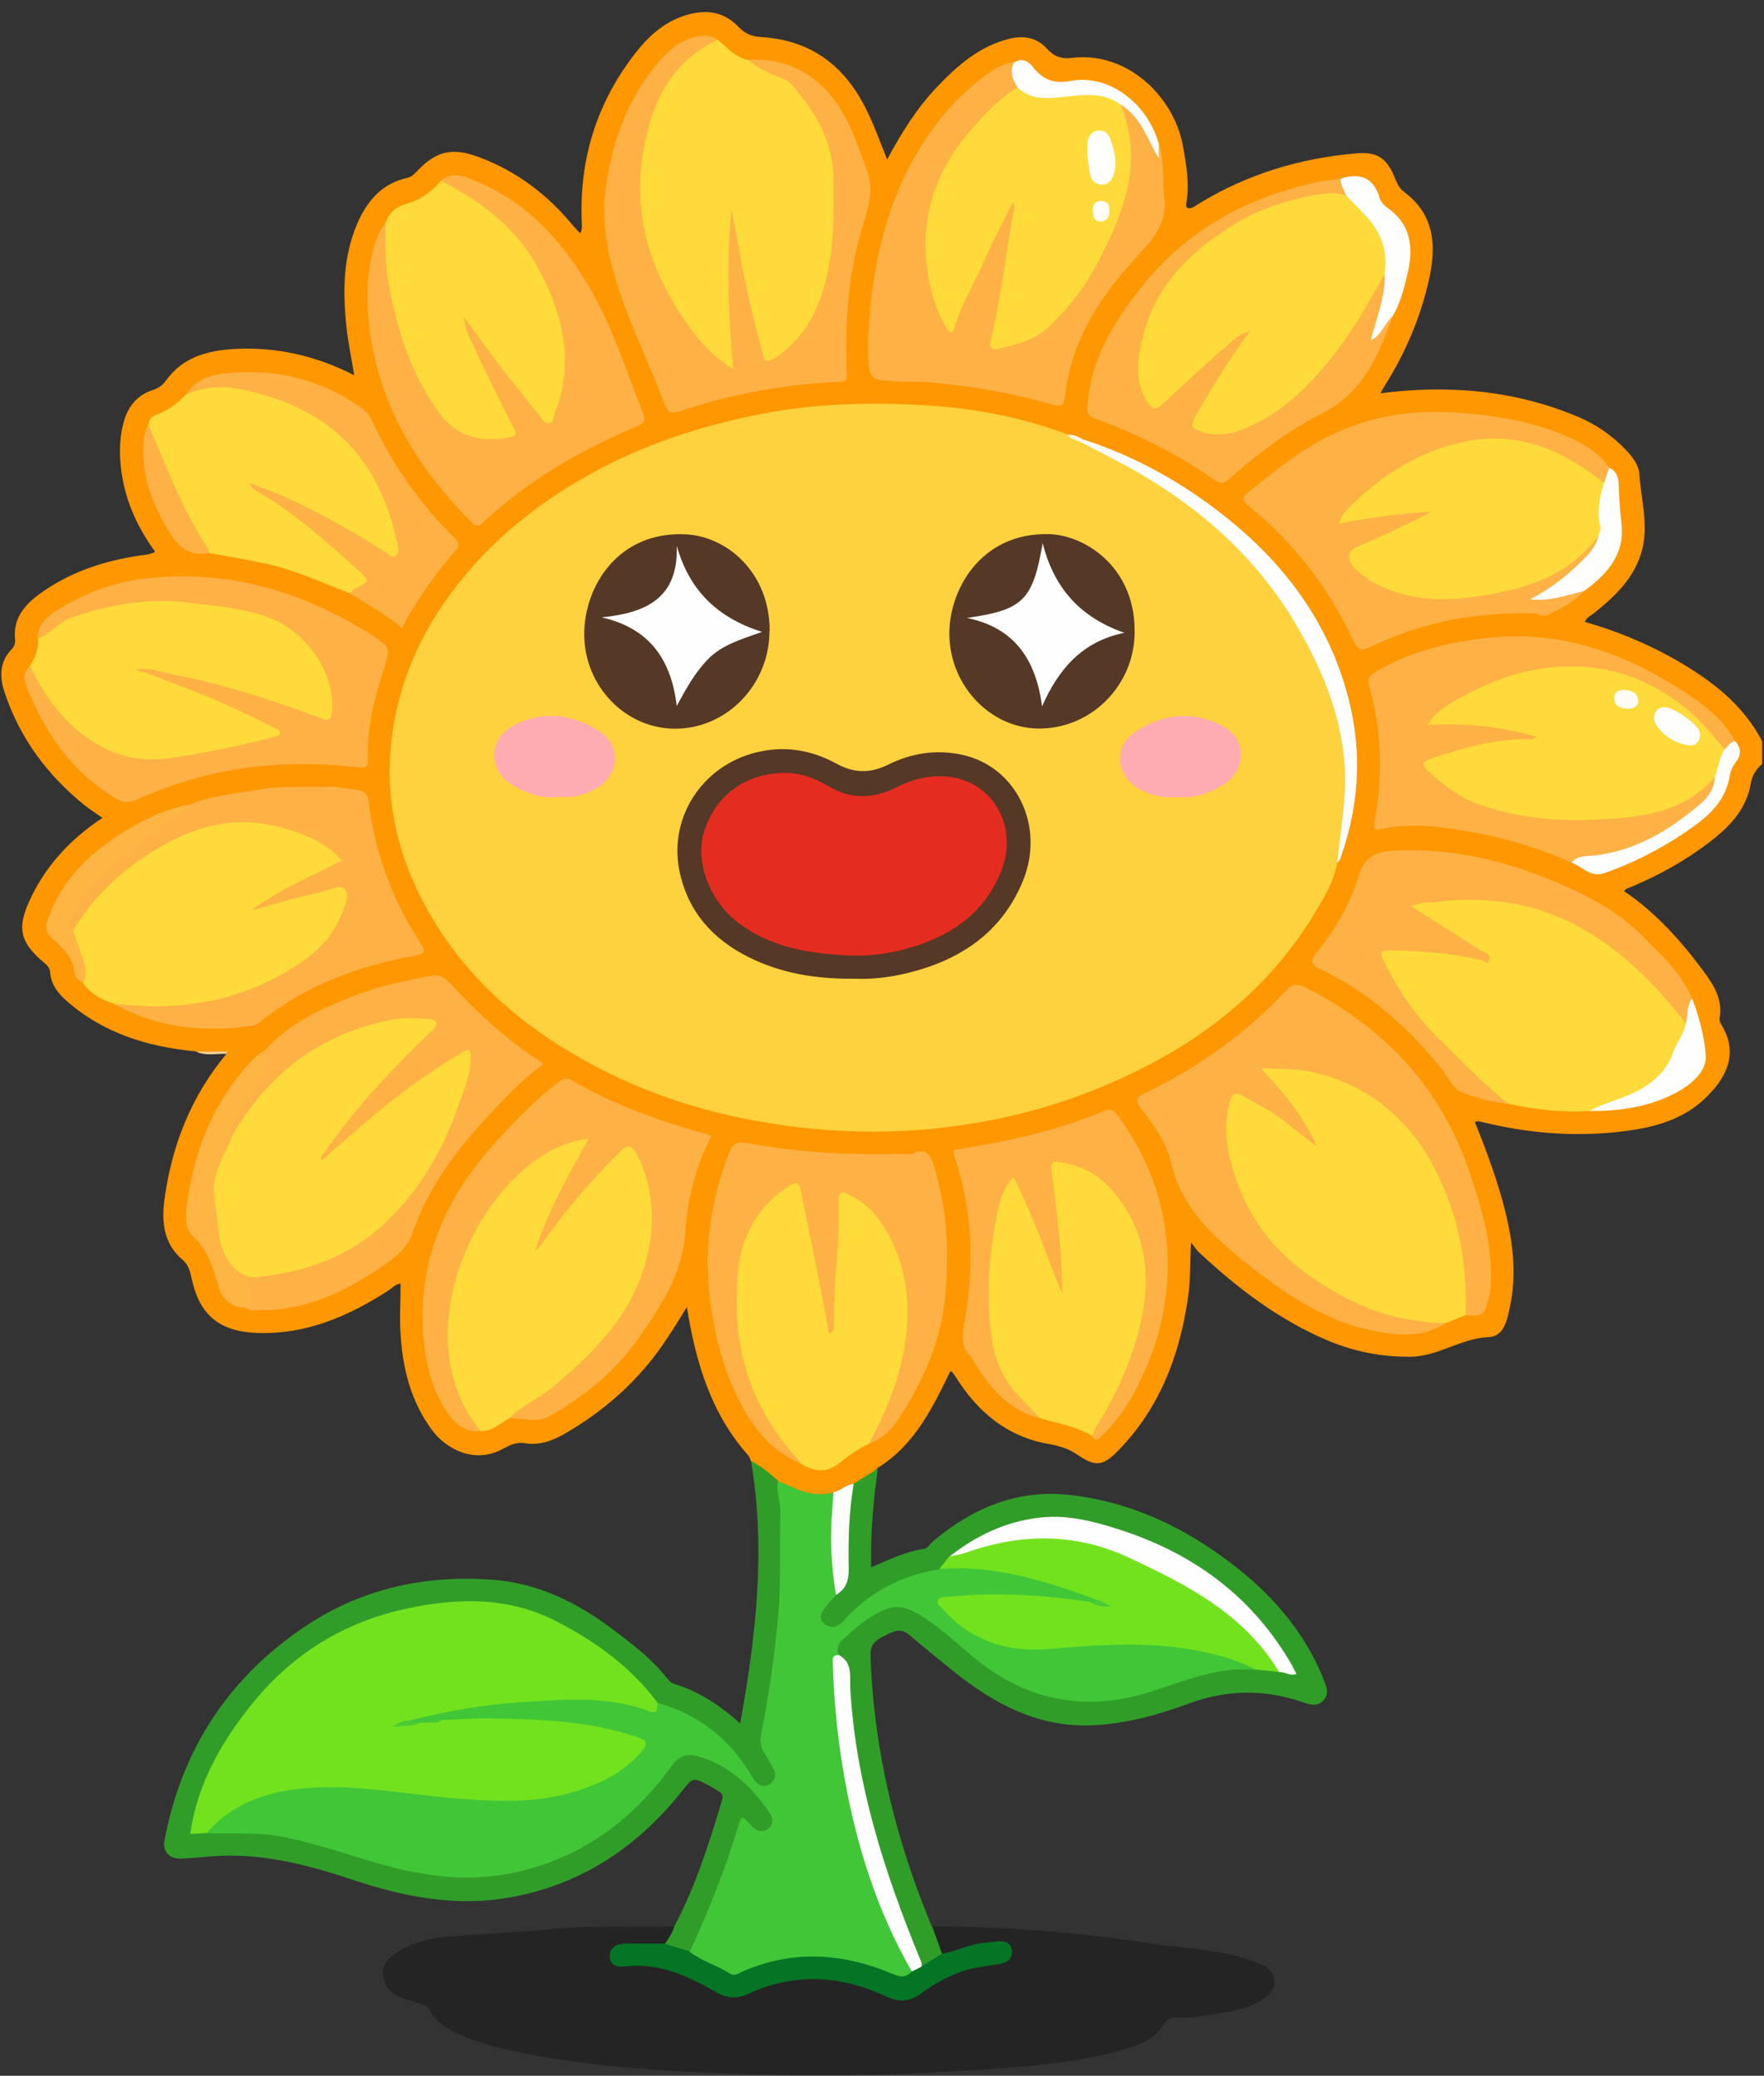 <?xml version="1.0" encoding="UTF-8"?><svg id="Layer_1" xmlns="http://www.w3.org/2000/svg" viewBox="0 0 89.04 104.77"><rect x="0" y="0" width="89.04" height="104.77" fill="#333333" stroke="none"/><path d="M37.9,73.74c-.04-.1-.06-.21-.13-.28-1.88-2.11-2.65-4.69-3.1-7.49-.65,1.06-1.26,2.06-2.02,2.96-1.17,1.39-2.55,2.51-4.12,3.42-.63,.37-1.3,.62-2.05,.49-.44-.07-.8,.13-1.14,.31-1.41,.76-2.84-.04-3.52-.95-1.07-1.44-1.49-3.09-1.6-4.84-.06-.84,0-1.69,0-2.57-.26,.02-.41,.21-.59,.33-2.01,1.3-4.15,2.24-6.62,2.16-1.9-.06-2.93-.88-3.33-2.72-.08-.36-.15-.7-.44-.95-.98-.82-1.09-1.91-.94-3.06,.37-2.74,1.35-5.23,3.14-7.37-.5-.17-1.03,.03-1.54-.11-2.44-.23-4.71-.92-6.58-2.59-.42-.37-.74-.81-.79-1.4-.02-.32-.28-.46-.48-.64-1.01-.91-1.17-1.6-.61-2.87,.79-1.79,2.06-3.18,3.73-4.29-.33-.23-.64-.43-.93-.66-1.86-1.51-3.24-3.37-4-5.65-.26-.76-.29-1.54,.34-2.19,.14-.14,.2-.32,.18-.52-.11-1.01,.45-1.69,1.18-2.24,1.54-1.14,3.31-1.72,5.18-1.99,.23-.03,.46-.04,.71-.18-.84-1.16-1.44-2.42-1.67-3.84-.15-.92-.16-1.85,.1-2.76,.21-.75,.68-1.31,1.44-1.56,.28-.09,.5-.23,.66-.46,.87-1.22,2.14-1.55,3.54-1.62,2.09-.1,4.06,.35,5.98,1.33-.14-.88-.32-1.69-.4-2.51-.18-1.75-.16-3.5,.56-5.16,.49-1.13,1.24-2.01,2.51-2.29,.23-.05,.36-.2,.51-.35,.96-1.02,1.79-1.2,3.14-.69,1.89,.71,3.43,1.88,4.71,3.43,.11,.13,.23,.25,.38,.41,.13-.25,.07-.48,.07-.7-.1-3.02,.73-5.75,2.53-8.16,.76-1.03,1.65-1.9,2.98-2.22,.96-.23,1.76-.03,2.42,.67,.31,.33,.66,.47,1.11,.5,2.33,.13,4.02,1.26,5.13,3.28,.5,.9,.84,1.88,1.25,2.9,.71-1.32,1.47-2.55,2.47-3.61,1.05-1.11,2.18-2.12,3.73-2.49,.72-.17,1.37-.04,1.86,.5,.37,.4,.71,.54,1.29,.47,2.74-.33,5.1,1.92,5.57,4.4,.18,.96,.35,1.95,.18,2.95-.04,.24,.08,.26,.24,.23,.12-.03,.22-.11,.33-.18,2.46-1.52,5.16-2.34,8.03-2.58,.99-.08,1.48,.2,1.88,1.13,.13,.29,.23,.6,.49,.8,1.59,1.17,1.66,2.77,1.27,4.49-.43,1.9-1.19,3.67-2.23,5.32-.08,.12-.14,.25-.21,.37,3.45-.44,6.79-.16,10,1.2,.92,.39,1.73,.96,2.42,1.69,.32,.35,.62,.73,.65,1.2,.08,1.25,.46,2.5,.15,3.76-.35,1.43-1.36,2.39-2.47,3.27-.15,.12-.34,.18-.43,.42,1.8,.52,3.5,1.24,5.1,2.22,1.59,.97,2.98,2.13,3.85,3.81v1.14c-.32,.26-.52,.62-.58,1-.23,1.31-1.07,2.17-2.06,2.93-1.21,.93-2.53,1.67-3.94,2.26-.14,.06-.29,.08-.39,.23,1.59,1.08,2.86,2.49,4,4.03,.51,.69,.99,1.43,.82,2.38-.02,.11,.03,.25,.1,.35,.87,1.43,.23,2.63-.71,3.58-1.14,1.16-2.61,1.57-4.16,1.77-2.48,.32-4.93,.12-7.35-.49-.06-.01-.12,.01-.24,.02,.52,1.28,.99,2.55,1.36,3.85,.5,1.78,.81,3.58,.43,5.42-.14,.67-.28,1.57-1.1,1.6-1.4,.06-2.54,.98-3.94,.99-1.43,.01-2.81-.25-4.12-.8-2.49-1.04-4.6-2.65-6.56-4.48-.11-.1-.18-.23-.39-.48-.06,1.04-.02,1.89-.15,2.74-.42,2.95-1.43,5.62-3.55,7.78-.76,.77-1.14,.8-2.04,.18-.45-.31-.95-.45-1.46-.54-2.1-.37-3.57-1.62-4.67-3.37-.06-.09-.12-.17-.18-.26-.01-.01-.04-.02-.1-.04-.9,1.86-1.81,3.73-3.67,4.88-.33,.36-.7,.68-1.18,.84-.39,.13-.72,.39-1.12,.5-1,.26-1.87-.13-2.72-.57-.48-.37-1.03-.66-1.41-1.16Z" fill="#fe9700"/><path d="M47.05,97.23c3.72,.02,7.41,.29,11.08,.87,1.47,.23,2.98,.26,4.43,.67,.41,.11,.82,.23,1.19,.42,.74,.38,.78,1.19,.08,1.67-.81,.55-1.76,.67-2.7,.83-.56,.09-1.13,.17-1.7,.14-.26-.01-.52,.06-.66,.3-.48,.82-1.3,1.11-2.13,1.34-1.93,.54-3.92,.76-5.92,.91-4.01,.29-8.02,.44-12.03,.33-4.36-.11-8.72-.3-13.01-1.24-.93-.2-1.84-.47-2.7-.89-.55-.26-1.03-.59-1.31-1.14-.16-.31-.48-.29-.75-.39-.59-.2-1.24-.32-1.5-1.02-.21-.56-.07-.98,.4-1.33,.79-.58,1.7-.85,2.65-.94,1.87-.16,3.74-.23,5.61-.41,1.99-.19,3.97-.06,5.96-.12,.12,.48-.17,.75-.52,1-.48,.14-.97,.05-1.45,.08-.15,0-.3,0-.44,.02-.27,.05-.61,.1-.58,.45,.02,.33,.35,.32,.6,.32,.85-.01,1.69,.01,2.5,.34,.72,.3,1.46,.57,2.13,.98,.46,.28,.88,.33,1.38,.11,2.38-1.08,4.76-1.02,7.11,.09,.6,.28,1.13,.28,1.66-.13,1.1-.84,2.37-1.29,3.73-1.49,.1-.02,.21-.03,.31-.06,.22-.07,.4-.18,.36-.44-.03-.23-.23-.28-.43-.3-.54-.04-1.04,.14-1.56,.25-.43,.09-.81,.39-1.28,.26-.32-.44-.62-.88-.51-1.47Z" opacity=".3"/><path d="M33.56,98.12c.19-.29,.39-.56,.48-.9,1.07-2.01,1.75-4.17,2.4-6.34,.07-.23,.02-.36-.17-.47-.15-.08-.28-.18-.43-.26-.87-.47-.85-.46-1.47,.32-2.32,2.9-5.26,4.78-8.95,5.35-2.6,.4-5.11-.11-7.58-.93-2.31-.77-4.64-1.38-7.11-1.2-.55,.04-1.09,.11-1.64,.12-.56,0-.89-.37-.79-.9,.87-4.67,3.31-8.34,7.27-10.93,2.83-1.85,6.02-2.5,9.36-2.24,2.26,.18,4.23,1.16,6.03,2.52,.96,.73,1.92,1.45,2.68,2.41,.1,.13,.24,.27,.38,.32,1.26,.38,2.32,1.08,3.34,2,.81-4.45,1.3-8.82,.55-13.25,.51,.26,.95,.63,1.38,1.01,.28,.57,.28,1.18,.3,1.79,.13,3.63-.2,7.22-.92,10.77-.09,.46-.04,.87,.22,1.27,.15,.23,.28,.48,.35,.74,.09,.34,0,.64-.3,.83-.29,.18-.57,.08-.83-.1-.14-.1-.24-.24-.33-.39-1.04-1.68-2.46-2.88-4.37-3.48-.08-.03-.15-.07-.23-.11-1.09-1.21-2.3-2.28-3.66-3.21-1.97-1.34-4.1-1.98-6.47-1.85-2.29,.13-4.5,.66-6.46,1.87-3.38,2.08-5.65,5.04-6.67,8.91-.05,.18-.1,.37-.18,.61,.25-.02,.48-.04,.7-.04,3.06-.29,5.89,.66,8.75,1.53,2.45,.74,4.94,.99,7.44,.28,2.42-.68,4.47-1.99,6.12-3.89,.35-.4,.72-.78,1.01-1.22,.4-.61,.96-.74,1.61-.55,1.53,.46,2.63,1.49,3.54,2.75,.24,.34,.35,.76-.02,1.1-.37,.34-.75,.2-1.07-.11-.3-.29-.39-.07-.46,.18-.47,1.74-1.22,3.38-1.87,5.05-.15,.39-.28,.8-.64,1.08-.5,.06-.94-.08-1.3-.43Z" fill="#319d29"/><path d="M47.05,97.23c.17,.46,.34,.93,.5,1.39-.3,.34-.57,.72-1.12,.6-.99-2.08-1.71-4.26-2.37-6.47-.78-2.64-1.22-5.34-1.39-8.08-.03-.43-.18-.76-.46-1.07-.18-.38-.05-.7,.21-.98,.68-.75,1.52-1.27,2.49-1.59,.57-.18,1.08-.02,1.57,.28,.96,.59,1.75,1.4,2.63,2.09,.61,.49,1.27,.92,1.95,1.31,1.69,.97,3.49,1.21,5.39,.86,.98-.18,1.95-.42,2.88-.76,1.33-.49,2.68-.79,4.1-.7,.37-.02,.73,.07,1.09,.13,.18,0,.36,.09,.63,.05-.47-.86-.96-1.64-1.58-2.32-2.72-3-6.08-4.82-10.13-5.22-1.51-.15-2.92,.37-4.23,1.13-.4,.23-.8,.48-1.14,.8-.22,.23-.41,.48-.68,.65-.72,.3-1.52,.35-2.22,.73-.79,.43-1.54,.88-2.15,1.54-.19,.2-.38,.39-.63,.53-.31,.17-.62,.15-.88-.09-.28-.26-.24-.57-.07-.87,.19-.34,.49-.58,.74-.86,.37-.33,.49-.76,.46-1.25-.05-1.17,.04-2.34,.13-3.51,.02-.26,.04-.51,.3-.65,.41-.26,.83-.51,1.24-.77-.23,1.63-.37,3.26-.34,4.98,.91-.39,1.75-.8,2.69-.94,.16-.02,.28-.24,.42-.36,1.98-1.68,4.24-2.64,6.86-2.36,2.63,.28,5.05,1.27,7.24,2.76,2.47,1.68,4.51,3.74,5.64,6.58,.13,.33,.29,.67,0,1.01-.31,.37-.69,.24-1.05,.12-1.95-.68-3.88-.64-5.81,.08-1.54,.57-3.13,1-4.78,1.08-2.73,.13-4.98-1.06-7.03-2.71-.76-.61-1.52-1.22-2.25-1.85-.49-.42-.89-.13-1.32,.08-.39,.2-.66,.41-.64,.95,.13,4.03,.95,7.92,2.32,11.7,.24,.67,.51,1.32,.77,1.99Z" fill="#319d29"/><path d="M9.9,53.08c.5,0,1.01,0,1.51-.01,.02,0,.05,.02,.05,.03,0,.03-.01,.06-.02,.09-.51-.02-1.04,.12-1.54-.11Z" fill="#fed18f"/><path d="M67.5,43.54c-.17,.97-.68,1.8-1.18,2.62-2.59,4.25-6.43,6.96-10.96,8.8-2.65,1.08-5.42,1.72-8.25,2.01-2.31,.23-4.62,.19-6.94-.09-3.56-.43-6.94-1.38-10.1-3.05-3.8-2.01-6.93-4.73-8.88-8.64-1.19-2.37-1.71-4.91-1.46-7.54,.32-3.32,1.7-6.21,3.87-8.76,1.91-2.24,4.22-3.94,6.8-5.29,2.5-1.3,5.17-2.14,7.94-2.69,2.69-.54,5.42-.61,8.13-.47,2.53,.14,5.03,.58,7.42,1.49,.25,.12,.51,.2,.76,.33,2.64,1.18,5.11,2.62,7.21,4.64,1.84,1.76,3.42,3.69,4.51,6,1.07,2.26,1.83,4.6,1.67,7.14-.07,1.18-.17,2.35-.55,3.49Z" fill="#fed23e"/><path d="M42.2,80.49c-.22,.26-.45,.5-.64,.78-.14,.2-.21,.44,0,.64,.21,.2,.47,.3,.75,.11,.09-.06,.19-.11,.25-.19,1.3-1.46,2.93-2.32,4.85-2.62,.77-.41,1.57-.26,2.36-.14,1.59,.25,3.15,.63,4.69,1.14,.32,.11,.65,.2,.85,.51,.01,.2-.14,.24-.28,.29-1.1,.01-2.19-.19-3.28-.28-1.26-.11-2.49,.02-3.73,.07-.37,.02-.39,.19-.16,.43,.63,.68,1.37,1.21,2.25,1.49,1.02,.31,2.06,.43,3.13,.32,3-.32,6-.42,8.92,.55,.45,.15,1.02,.15,1.26,.7-1.9-.2-3.61,.55-5.34,1.1-3.43,1.08-6.46,.41-9.16-1.93-.65-.56-1.3-1.13-2-1.63-1.34-.95-1.9-.95-3.26-.02-.4,.27-.74,.62-1.11,.93-.25,.21-.33,.48-.23,.79-.2,1.56,0,3.11,.23,4.65,.39,2.74,1.01,5.43,2.05,8.01,.36,.9,.81,1.76,1.26,2.62,.11,.22,.28,.43,.24,.7-.28,.53-.72,.42-1.14,.25-.94-.39-1.91-.63-2.93-.76-1.48-.18-2.9,.02-4.27,.58-.53,.22-1,.24-1.5-.09-.31-.21-.67-.35-1.01-.51-.2-.1-.45-.16-.43-.47,.93-2.03,1.78-4.1,2.41-6.24,.2-.66,.21-.66,.67-.15,.24,.27,.52,.41,.83,.21,.33-.21,.3-.57,.11-.84-.91-1.34-2.06-2.41-3.66-2.86-.52-.14-.93,.02-1.29,.52-1.96,2.71-4.5,4.59-7.8,5.34-2.33,.53-4.63,.24-6.9-.41-1.6-.46-3.17-1.01-4.8-1.35-1.32-.27-2.65-.16-3.97-.21-.02-.4,.29-.59,.55-.79,1.38-1.07,2.96-1.59,4.7-1.66,2.1-.09,4.17,.22,6.26,.44,2.29,.25,4.59,.44,6.86-.21,1.13-.32,2.18-.8,3.06-1.6,.18-.17,.44-.35,.39-.62-.05-.3-.39-.28-.62-.35-1.63-.49-3.3-.66-5-.76-1.44-.08-2.87,.06-4.3,.03-.24-.01-.48-.02-.71,.06-.14,.03-.28,.05-.43,.05-.19-.05-.48,.03-.46-.32,.4-.37,.93-.38,1.41-.49,2.76-.6,5.55-.78,8.36-.66,.63,.03,1.25,.2,1.85,.4,.3,.1,.57,.1,.83-.1,2.13,.6,3.73,1.88,4.83,3.8,.19,.32,.51,.52,.85,.31,.29-.18,.36-.5,.16-.83-.14-.23-.26-.49-.41-.71-.22-.32-.24-.65-.17-1.02,.39-2.02,.69-4.05,.86-6.1,.14-1.67,.05-3.33,.1-4.99,.02-.55-.21-1.08-.13-1.63,.58,.18,1.11,.53,1.72,.61,.36,.05,.72,.06,1.07-.06,.16,.14,.2,.33,.17,.52-.2,1.3-.06,2.61,.03,3.91,.02,.25-.02,.5-.07,.75Z" fill="#41c638"/><path d="M36.23,2.01c.48,.38,.88,.89,1.53,1.02,.64,.22,1.22,.58,1.85,.82,.2,.07,.37,.21,.51,.37,1.25,1.44,2.12,3.04,2.13,5.02,.01,1.82-.02,3.64-.53,5.41-.39,1.35-1.06,2.53-2.24,3.37-.74,.52-1.03,.44-1.25-.42-.54-2.09-1.02-4.19-1.34-6.26,.04,.46,.02,.99,.02,1.51-.03,1.71,.08,3.42,.23,5.12,.02,.25,.09,.58-.19,.68-.28,.1-.51-.15-.71-.33-2.28-2.03-3.52-4.59-3.99-7.58-.43-2.73,.29-5.15,1.9-7.34,.52-.71,1.13-1.32,2.09-1.37Z" fill="#feda3b"/><path d="M80.24,56.08c-1.38,.08-2.75-.07-4.1-.37-.65-.32-1.22-.77-1.72-1.28-1.14-1.19-2.42-2.24-3.38-3.6-.48-.68-.91-1.38-1.26-2.12-.33-.7-.23-.89,.53-.88,1.4,.02,2.79,.08,4.15,.42,.14,.03,.27,.13,.46,.04-1.05-.6-1.99-1.32-3.01-1.91-.13-.07-.26-.14-.38-.23-.14-.11-.38-.2-.32-.42,.05-.2,.28-.25,.46-.28,1.22-.2,2.44-.23,3.67-.13,3.19,.26,5.73,1.77,7.91,4,.71,.72,1.47,1.4,1.96,2.31-.49,1.84-1.41,3.33-3.34,3.98-.54,.18-1.08,.37-1.64,.47Z" fill="#feda3b"/><path d="M73.98,66.38c-.34,.13-.68,.27-1.01,.4-.62,.29-1.27,.11-1.87-.02-3.77-.8-6.78-2.7-8.49-6.27-.69-1.42-1.08-2.94-.75-4.55,.03-.17,.08-.33,.14-.49,.17-.4,.43-.48,.81-.29,1.24,.65,2.42,1.38,3.38,2.3-.63-1.07-1.41-2.13-2.34-3.08-.13-.13-.28-.3-.18-.5,.1-.18,.3-.11,.46-.11,4.16-.09,7.41,2.32,8.98,6.31,.7,1.77,1.1,3.64,1.03,5.57,0,.25,.03,.51-.17,.72Z" fill="#feda3b"/><path d="M73.98,66.38c.09-2.57-.35-5.04-1.53-7.34-1.3-2.53-3.3-4.23-6.11-4.91-.85-.2-1.71-.18-2.72-.21,1.19,1.2,2.18,2.44,2.84,3.93-.47-.36-.95-.71-1.41-1.09-.67-.56-1.44-.95-2.19-1.38-.56-.32-.67-.24-.83,.41-.27,1.12-.11,2.22,.22,3.3,.68,2.26,1.98,4.03,3.96,5.38,1.46,.99,2.96,1.77,4.69,2.09,.68,.12,1.37,.23,2.07,.22-1.06,.71-2.23,.64-3.4,.44-2.62-.46-4.73-1.93-6.76-3.54-.28-.22-.55-.46-.82-.69-1.33-1.16-2.44-2.44-2.86-4.25-.24-1.05-.88-1.96-1.55-2.81-.27-.35-.26-.53,.18-.74,2.69-1.29,5.09-2.99,7.13-5.18,.3-.33,.55-.4,.98-.18,4.05,2.04,6.92,5.11,8.35,9.46,.58,1.76,1.12,3.53,1.03,5.42-.01,.25-.02,.5-.09,.75-.25,.96-.24,.96-1.18,.93Z" fill="#feb145"/><path d="M25.68,71.6c-.45,.25-.83,.65-1.41,.63-.82-.56-1.19-1.42-1.44-2.32-.79-2.83-.29-5.49,1.12-8.01,.88-1.57,1.98-2.95,3.59-3.85,.54-.3,1.11-.53,1.7-.7,.16-.05,.34-.12,.48,.03,.17,.18,.03,.36-.06,.52-.66,1.16-1.27,2.34-1.85,3.54-.23,.47-.34,.99-.6,1.32,.58-.95,1.38-1.88,2.16-2.82,.56-.67,1.19-1.27,1.8-1.88,.5-.49,.81-.46,1.13,.18,.59,1.17,.83,2.42,.74,3.75-.22,3.2-2.01,5.49-4.29,7.5-.94,.83-1.92,1.59-3.07,2.11Z" fill="#feda3b"/><path d="M5.71,50.65c-.6-.2-1.14-.5-1.52-1.02-.01-.79-.23-1.53-.56-2.24-.06-.14-.08-.28-.06-.43,.76-1.48,1.82-2.69,3.23-3.58,1.36-.85,2.69-1.8,4.35-1.98,2.03-.23,3.91,.22,5.61,1.36,.07,.05,.13,.1,.2,.16,.51,.44,.5,.6-.1,.89-.68,.34-1.36,.69-2.05,1.02-.63,.3-1.21,.7-1.85,.98,1.28-.53,2.62-.84,3.98-1.1,.58-.11,.75,.08,.66,.65-.18,1.14-.74,2.07-1.61,2.8-2.13,1.77-4.61,2.65-7.35,2.77-.98,.04-1.99,.19-2.94-.27Z" fill="#feda3b"/><path d="M43.86,72.87c-.51,.25-.98,.55-1.42,.92-.64,.55-1.27,.54-2.02,.09-1.18-.73-1.79-1.9-2.3-3.11-.75-1.75-1.17-3.58-1.17-5.48,0-1.59,.47-3.03,1.42-4.32,.34-.47,.79-.83,1.26-1.15,.57-.38,.8-.28,.97,.4,.4,1.6,.71,3.22,1.01,4.84,.1,.56,.24,1.11,.28,1.6,.09-1.18,.11-2.45,.23-3.72,.07-.72,.02-1.44,.04-2.15,.03-.74,.32-.9,.97-.53,1.55,.89,2.21,2.41,2.64,4.02,.32,1.17,.26,2.4,.08,3.59-.23,1.51-.71,2.96-1.45,4.31-.14,.26-.29,.51-.54,.7Z" fill="#feda3b"/><path d="M1.51,33.62c.26-.43,.46-.87,.4-1.39,.41-.53,.93-.94,1.54-1.17,1.97-.75,3.99-1.07,6.1-.81,1.41,.17,2.83,.23,4.16,.81,1.66,.73,2.74,1.95,3.14,3.73,.04,.19,.07,.37,.08,.56,.05,1.07-.21,1.26-1.19,.9-2.82-1.03-5.71-1.81-8.65-2.4-.08,0,.02,.12,0,.04-.01-.04,0-.05,.04-.05,1.37,.29,2.66,.83,3.93,1.39,.93,.41,1.86,.82,2.75,1.31,.19,.1,.41,.21,.41,.44,0,.28-.27,.37-.49,.42-2.08,.5-4.15,1.03-6.31,1.1-.87,.03-1.63-.27-2.36-.66-1.61-.85-2.74-2.17-3.52-3.8-.07-.14-.1-.28-.05-.43Z" fill="#feda3b"/><path d="M58.49,7.21c.29,.91,.18,1.85,.28,2.78,.17,1.44-.72,2.23-1.57,3.17-1.78,1.96-3.16,4.16-3.44,6.88-.04,.35-.15,.51-.57,.4-1.6-.45-3.22-.8-4.87-.99-.81-.09-1.63-.22-2.46-.18-.42,.02-.84-.05-1.26-.07-.67-.02-.73-.4-.76-.9-.06-1.12,.02-2.24,.15-3.34,.29-2.35,.87-4.63,2.01-6.73,1.01-1.86,2.31-3.46,4.08-4.66,.34-.23,.7-.38,1.11-.43,.08,.43,.16,.87,.17,1.31-.72,.76-1.59,1.38-2.25,2.22-.8,1.01-1.54,2.06-1.88,3.28-.62,2.2-.43,4.37,.62,6.42,.25-.01,.25-.17,.29-.27,.76-1.79,1.62-3.53,2.49-5.27,.12-.24,.24-.64,.53-.53,.35,.12,.15,.51,.1,.78-.38,1.97-.6,3.97-1.03,5.93-.11,.49,.2,.4,.48,.35,1.36-.23,2.34-1.05,3.16-2.08,1.54-1.94,2.6-4.11,2.98-6.57,.15-.96,.17-1.94-.26-2.87-.08-.17-.16-.35-.05-.54,.23-.15,.4,0,.56,.14,.56,.5,1.22,1.82,1.28,2.61,.08-.29-.18-.61,.12-.84Z" fill="#feb145"/><path d="M36.23,2.01c-2.47,1.16-3.41,3.36-3.79,5.82-.52,3.33,.56,6.28,2.54,8.92,.53,.7,1.15,1.34,2.02,1.88-.23-2.74-.34-5.38-.08-8.04,.15,.78,.31,1.57,.45,2.35,.28,1.62,.68,3.21,1.09,4.79,.15,.58,.28,.6,.77,.26,1.59-1.1,2.26-2.71,2.6-4.53,.28-1.46,.26-2.93,.25-4.41-.02-1.9-.93-3.42-2.13-4.8-.24-.27-.58-.33-.89-.46-.48-.19-.91-.43-1.29-.77,2.47-.15,4.31,1.26,5.31,3.78,.09,.22,.17,.43,.26,.65,.79,2.06,.77,2.05,.14,4.2-.69,2.35-.83,4.76-.74,7.19,.01,.31,0,.43-.37,.44-2.77,.11-5.47,.61-8.1,1.49-.41,.14-.57,.03-.71-.35-.76-1.99-1.71-3.92-2.36-5.92-.53-1.63-.89-3.38-.6-5.2,.33-2.06,.95-3.98,2.22-5.63,.58-.76,1.19-1.53,2.22-1.79,.44-.11,.82-.13,1.19,.14Z" fill="#feb145"/><path d="M22.25,9.12c.63-.52,1.25-.2,1.84,.05,2.57,1.07,4.32,3.05,5.69,5.38,1.17,1.99,1.83,4.2,2.69,6.33,.15,.38,0,.51-.33,.65-2.31,.96-4.49,2.15-6.45,3.72-.46,.37-.91,.75-1.34,1.15-.2,.18-.31,.2-.51,0-2.63-2.62-4.54-5.65-5.13-9.37-.23-1.46-.25-2.94,.12-4.39,.12-.49,.29-.97,.62-1.37,.26,.29,.15,.64,.17,.97,.14,3.13,.86,6.05,2.77,8.62,.73,.98,1.7,1.19,2.79,1.14,.62-.03,.67-.15,.39-.69-.74-1.43-1.42-2.89-2.05-4.37-.13-.3-.42-.73-.1-.91,.31-.17,.45,.33,.63,.57,1.04,1.41,2.1,2.82,3.24,4.16,.38,.44,.44,.43,.63-.12,.7-2,.43-3.93-.33-5.87-.93-2.36-2.67-3.91-4.76-5.18-.21-.13-.48-.19-.57-.47Z" fill="#feb145"/><path d="M22.25,9.12c1.98,1.02,3.75,2.31,4.85,4.3,1.29,2.35,1.94,4.81,.9,7.46-.07,.19-.06,.48-.31,.49-.21,.01-.33-.24-.46-.4-1.31-1.59-2.58-3.21-3.82-5,.04,.7,.36,1.18,.59,1.69,.6,1.33,1.26,2.63,1.92,3.93,.16,.31,.19,.43-.21,.49-1.42,.23-2.6,.04-3.55-1.25-1.34-1.83-2-3.87-2.46-6.03-.25-1.17-.26-2.34-.25-3.52,.15-.48,.5-.83,.94-.95,.76-.21,1.37-.61,1.86-1.2Z" fill="#feda3b"/><path d="M55.16,72.49c-.82-.49-1.76-.65-2.66-.91-1.82-1.18-2.65-2.91-2.71-5.03-.06-1.8-.03-3.59,.38-5.36,.1-.43,.23-.86,.42-1.26,.11-.23,.23-.49,.51-.52,.31-.03,.39,.28,.5,.5,.74,1.55,1.34,3.15,1.89,4.76-.13-1.79-.33-3.59-.55-5.39-.09-.71,.1-.88,.81-.75,1.79,.31,2.77,1.55,3.57,3.05,1,1.86,.77,3.8,.3,5.68-.41,1.63-1.06,3.21-2,4.64-.14,.21-.23,.46-.47,.59Z" fill="#feda3b"/><path d="M7.49,21.44c.02-.27,.19-.44,.41-.51,.6-.2,1.05-.6,1.5-1.02,1.03-.83,2.18-.52,3.29-.31,2.31,.44,4.21,1.65,5.69,3.45,1.04,1.27,1.45,2.85,1.83,4.42,.06,.25,.05,.53-.21,.68-.27,.15-.49-.05-.69-.18-2-1.27-4.07-2.4-6.06-3.19,1.24,.69,2.53,1.72,3.75,2.83,.41,.37,.84,.71,1.23,1.09,.63,.62,.57,.9-.26,1.18-.1,.03-.2,.06-.31,.07-1.49-.58-2.94-1.25-4.52-1.56-.86-.17-1.73-.32-2.59-.48-.46-.43-.7-1-1.01-1.53-.78-1.34-1.28-2.8-1.92-4.21-.11-.23-.16-.48-.13-.74Z" fill="#feda3b"/><path d="M25.68,71.6c.68-.67,1.57-1.04,2.3-1.65,1.99-1.68,3.8-3.49,4.56-6.07,.52-1.74,.51-3.48-.18-5.19-.06-.14-.13-.27-.2-.4-.23-.43-.42-.59-.88-.14-1.46,1.44-2.78,3-3.96,4.67-.08,.12-.18,.22-.31,.31,.66-2,1.67-3.82,2.71-5.66-4.86,.48-9.78,9.5-5.46,14.76-.74,.08-1.24-.31-1.63-.86-.88-1.25-1.19-2.69-1.28-4.17-.21-3.61,1.11-6.66,3.48-9.33,1.05-1.19,2.14-2.33,3.41-3.29,.23-.17,.38-.19,.61-.06,2.2,1.28,4.58,2.11,7.06,2.8-.78,1.53-1.21,3.16-1.31,4.81-.13,2.16-1.25,3.82-2.4,5.46-1.15,1.64-2.7,2.88-4.45,3.88-.73,.42-1.4,.03-2.1,.14Z" fill="#feb145"/><path d="M43.86,72.87c.85-1.59,1.55-3.24,1.82-5.04,.35-2.3,.01-4.46-1.39-6.38-.36-.5-.88-.85-1.42-1.15-.34-.19-.55-.18-.54,.3,.01,1.1,0,2.19-.11,3.29-.1,1.03-.1,2.06-.14,3.09,0,.13-.01,.26-.23,.34-.13-.73-.26-1.44-.4-2.15-.34-1.71-.69-3.42-1.04-5.13-.08-.38-.25-.39-.57-.18-1.52,.97-2.36,2.41-2.56,4.11-.41,3.59,.43,6.86,2.92,9.6,.08,.09,.15,.2,.23,.3-1.29-.52-2.17-1.5-2.84-2.66-1.01-1.76-1.51-3.68-1.76-5.69-.29-2.33,0-4.57,.76-6.77,.03-.08,.05-.16,.08-.24,.37-.89,.38-.94,1.31-.77,2.5,.45,5.02,.56,7.56,.5,.19,0,.41,.05,.57-.03,.66-.3,.86,.12,1.02,.61,.68,2.16,.79,4.36,.58,6.61-.2,2.14-1,4.03-2.11,5.82-.42,.67-.9,1.34-1.73,1.6Z" fill="#feb145"/><path d="M79.33,43.53c-1.48-.62-2.99-1.15-4.57-1.44-1.67-.31-3.35-.62-5.06-.24-.34,.08-.38-.03-.32-.36,.13-.76,.24-1.54,.27-2.31,.07-1.54-.14-3.07-.54-4.56-.09-.33-.04-.48,.25-.66,1.69-1.03,3.55-1.5,5.5-1.74,4.04-.5,7.51,.85,10.74,3.1,.8,.56,1.51,1.22,1.99,2.09-.13,.25-.31,.42-.61,.45-.3-.11-.43-.39-.62-.61-1.87-2.2-4.22-3.47-7.13-3.42-2.52,.04-4.8,.91-6.88,2.55,1.47,0,2.82,.1,4.17,.32,.25,.04,.5,.08,.74,.16,.19,.06,.48,.09,.43,.37-.04,.26-.32,.25-.52,.25-1.54,0-3.02,.36-4.47,.85-.63,.21-.64,.33-.15,.78,1.02,.92,2.21,1.46,3.55,1.74,2.5,.52,5,.53,7.49-.04,.91-.21,1.73-.57,2.37-1.27,.15-.17,.32-.35,.58-.34,.24,.23,.1,.47-.01,.69-.21,.42-.5,.77-.86,1.08-1.79,1.49-3.83,2.36-6.15,2.54-.06,0-.13,0-.19,.03Z" fill="#feb145"/><path d="M79.96,29.83c-.52,.55-1.16,.9-1.83,1.21-.26,.12-.49-.07-.74-.08-2.73-.07-5.37,.38-7.86,1.53-.93,.43-.92,.47-1.38-.48-1.21-2.51-2.9-4.64-5.04-6.41-.21-.18-.59-.36-.15-.72,1.4-1.12,2.78-2.26,4.43-3.02,2.19-1.01,4.47-1.22,6.85-.98,1.6,.16,3.17,.44,4.65,1.06,.9,.38,1.76,.82,2.34,1.66,.07,.32,.05,.61-.27,.79-.35,0-.58-.25-.82-.44-1.38-1.04-2.94-1.63-4.65-1.67-1.66-.04-3.21,.52-4.63,1.37-1.11,.66-2.12,1.46-3.05,2.54,1.31-.2,2.51-.42,3.72-.51,.08,0,.17-.03,.25-.04,.21-.01,.49-.07,.54,.18,.05,.24-.2,.35-.4,.42-.9,.33-1.73,.79-2.6,1.17-.23,.1-.45,.23-.68,.35-.39,.22-.37,.45-.09,.76,.89,1,2.09,1.36,3.35,1.48,1.97,.18,3.88-.16,5.73-.85,.99-.37,1.83-.96,2.53-1.75,.15-.17,.26-.4,.53-.41,.26,.35-.03,.6-.2,.83-.75,.99-1.71,1.74-2.87,2.33,.61-.08,1.15-.17,1.69-.31,.21-.06,.43-.21,.66-.02Z" fill="#feb145"/><path d="M1.51,33.62c.78,1.57,1.76,2.96,3.3,3.89,1.21,.74,2.48,.95,3.88,.74,1.61-.24,3.19-.57,4.76-.95,.12-.03,.24-.06,.36-.1,.13-.04,.33-.03,.33-.22,0-.15-.16-.18-.27-.23-1.54-.79-3.11-1.52-4.74-2.12-.76-.28-1.51-.62-2.3-.84,.64-.11,1.25,.12,1.86,.24,2.53,.5,4.98,1.27,7.39,2.18,.56,.21,.66,.16,.69-.45,.09-1.83-1.28-3.82-3.07-4.54-1.31-.52-2.69-.62-4.07-.79-2.09-.26-4.06,.06-6.02,.74-.67,.23-1.07,.83-1.7,1.07-.03-.66,.39-1.06,.87-1.37,1.44-.92,2.99-1.51,4.71-1.69,4.08-.43,7.76,.68,11.18,2.81,1.09,.68,1.05,.72,.66,1.93-.46,1.43-.82,2.88-.76,4.39,.02,.45-.16,.46-.51,.42-3.86-.45-7.59,.01-11.15,1.63-.36,.17-.68,.17-1.02-.03-2.18-1.29-3.57-3.24-4.5-5.54-.15-.38-.31-.81,.12-1.15Z" fill="#feb145"/><path d="M85.1,51.66c-1.69-2.17-3.6-4.09-6.14-5.25-2.06-.94-4.25-1.16-6.49-.88-.21,.03-.42,0-.63,.04-.19,.03-.37,.09-.63,.16,1.21,.77,2.36,1.5,3.51,2.23,.09,.06,.19,.1,.28,.14,.17,.07,.22,.19,.17,.35-.08,.28-.24,.05-.34,.03-1.54-.39-3.11-.48-4.69-.51-.46,0-.5,.13-.31,.51,.69,1.39,1.52,2.67,2.63,3.77,1.2,1.18,2.36,2.41,3.68,3.47-.78-.08-1.53-.28-2.26-.55-.6-.22-.8-.85-1.17-1.29-1.68-2.07-3.64-3.81-6.06-4.96-.55-.26-.49-.46-.18-.85,.93-1.17,1.69-2.46,2.11-3.87,.32-1.08,1.03-1.23,1.88-1.27,2.94-.14,5.73,.56,8.4,1.73,1.46,.64,2.86,1.39,3.99,2.53,.97,.98,2.03,1.91,2.57,3.23-.04,.44,.05,.91-.32,1.26Z" fill="#feb145"/><path d="M13.34,53.04c1.24-1.38,2.86-2.13,4.54-2.78,1.26-.49,2.58-.77,3.9-1.01,.49-.09,.74,.16,1.05,.49,1.25,1.37,2.63,2.62,4.18,3.66,.12,.08,.24,.17,.43,.31-.88,.62-1.59,1.35-2.3,2.09-1.85,1.91-3.48,3.95-4.35,6.52-.23,.68-.87,1.17-1.48,1.59-1.89,1.29-3.9,2.27-6.27,2.22-.2,0-.43,.07-.6-.12-.05-.38,.05-.75-.1-1.15-.18-.49,.38-.34,.6-.48,1.05-.24,2.12-.36,3.14-.75,1.99-.75,3.54-2.04,4.78-3.73,1.23-1.68,2.02-3.56,2.59-5.54,.04-.12,.07-.24,.09-.37,.03-.22,.17-.52-.04-.65-.21-.14-.42,.12-.61,.24-2.01,1.3-3.95,2.69-5.66,4.37-.24,.24-.52,.43-.8,.63-.09,.06-.2,.12-.29,.06-.12-.09-.08-.23-.03-.34,.09-.19,.22-.36,.35-.53,1.42-1.98,3.07-3.76,4.82-5.46,.17-.17,.51-.32,.41-.58-.1-.25-.45-.16-.7-.15-3.12,.11-5.64,1.45-7.68,3.76-.59,.66-.94,1.51-1.64,2.08-.37-.15-.19-.4-.1-.62,.35-.79,.75-1.56,1.3-2.24,.35-.44,.59-.91,.45-1.5Z" fill="#feb145"/><path d="M5.71,50.65c2.94,.37,5.77,.03,8.4-1.41,1.29-.71,2.48-1.54,3.08-2.97,.18-.44,.48-1.02,.24-1.36-.24-.33-.81,.03-1.23,.12-1.19,.24-2.35,.61-3.53,.93,1.4-1.05,3.01-1.71,4.59-2.53-.83-.94-1.93-1.35-3.09-1.67-2.34-.65-4.42-.05-6.43,1.2-1.67,1.04-3.04,2.31-4.04,3.99-.45-.17-.24-.51-.17-.77,.25-.89,.87-1.53,1.53-2.13,1.23-1.12,2.55-2.13,3.89-3.12,.18-.14,.39-.24,.61-.32,1.14-.47,2.36-.55,3.56-.76,1.11-.2,2.23-.11,3.35-.14,.54-.02,1.05,.1,1.57,.16,.32,.03,.52,.17,.57,.59,.32,2.59,1.2,4.99,2.64,7.17,.28,.42,.16,.52-.27,.6-2.89,.52-5.57,1.51-7.88,3.37-.09,.08-.21,.15-.33,.17-2.46,.36-4.83,.13-7.04-1.12Z" fill="#feb145"/><path d="M55.16,72.49c.04-.42,.35-.72,.54-1.06,.88-1.57,1.6-3.22,1.94-4.98,.5-2.53,.05-4.86-1.87-6.75-.63-.62-1.42-.9-2.26-1.05-.36-.06-.49,.01-.43,.48,.28,2.05,.52,4.1,.54,6.19-.8-1.96-1.47-3.96-2.47-5.92-.58,.64-.73,1.38-.87,2.12-.39,2.04-.5,4.1-.2,6.16,.17,1.15,.69,2.16,1.54,2.99,.3,.3,.58,.61,.87,.92-1.57-.4-2.51-1.54-3.32-2.83-.07-.11-.1-.24-.19-.33-.45-.45-.44-.93-.33-1.54,.55-2.87,.47-5.72-.47-8.51-.03-.1-.04-.2-.07-.33,2.62-.41,5.19-.95,7.63-1.98,.39-.17,.56,.07,.73,.3,1.3,1.81,2.15,3.78,2.39,6.03,.31,2.78-.27,5.35-1.55,7.79-.44,.84-.99,1.61-1.69,2.27-.15,.14-.29,.37-.48,.03Z" fill="#feb145"/><path d="M70.29,15.97c-.69,1.97-1.51,3.86-3.52,4.88-1.73,.87-3.25,2.03-4.7,3.3-.27,.24-.43,.3-.74,.09-1.88-1.31-3.91-2.34-6.07-3.12-.31-.11-.4-.25-.37-.6,.14-2.33,1.29-4.2,2.67-5.96,2.3-2.94,5.37-4.61,8.98-5.38,.37-.08,.75-.1,1.12-.15,.2,.27,.44,.52,.33,.9-1.53-.05-2.99,.27-4.37,.9-1.95,.9-3.67,2.13-4.83,3.98-.75,1.2-1.17,2.53-1.17,3.97,0,.37,.08,.71,.23,1.05,.3,.64,.5,.68,1.01,.2,1.08-1.01,2.15-2.04,3.32-2.95,.26-.2,.59-.63,.83-.4,.31,.29-.15,.64-.34,.9-.76,1.07-1.43,2.2-2.08,3.34-.3,.52-.24,.64,.34,.79,.97,.26,1.79-.15,2.6-.57,1.91-1.01,3.22-2.65,4.44-4.37,.55-.78,1.02-1.61,1.47-2.45,.11-.21,.16-.5,.49-.5,.22,.28,.14,.6,.08,.91-.11,.68-.29,1.35-.54,2.01,.32-.22,.34-.74,.82-.76Z" fill="#feb145"/><path d="M17.66,29.95c.07-.07,.13-.18,.22-.22,.8-.38,.82-.4,.14-1.01-1.57-1.4-3.13-2.82-4.97-3.88-.15-.09-.34-.16-.45-.46,.69,.27,1.33,.49,1.93,.77,1.71,.79,3.35,1.7,4.93,2.73,.15,.1,.3,.3,.5,.18,.22-.13,.15-.39,.11-.58-.91-4.35-3.36-6.83-7.7-7.79-.99-.22-2.01-.23-2.96,.23,.58-.98,1.59-1.06,2.54-1.12,2.3-.13,4.43,.45,6.32,1.81,.25,.18,.41,.41,.54,.69,1.03,2.2,2.41,4.15,4.14,5.86,.25,.24,.26,.37,.02,.65-1.01,1.19-1.94,2.44-2.68,3.9-.81-.71-1.74-1.19-2.62-1.75Z" fill="#feb145"/><path d="M67.5,43.54c.12-1.09,.28-2.18,.36-3.27,.24-3.07-.78-5.83-2.26-8.44-2.23-3.93-5.56-6.7-9.55-8.74-.51-.26-1.01-.53-1.52-.79-.01-.11,0-.19,.14-.12,2.62,.84,4.98,2.16,7.13,3.86,2.9,2.29,5.07,5.11,6.13,8.71,.82,2.79,.75,5.56-.18,8.31-.06,.18-.08,.37-.26,.48Z" fill="#fefefe"/><path d="M12.96,64.48c-.13,.2-.36,.07-.56,.2,.27,.42,.44,.88,.05,1.33-.75-.01-1.23-.39-1.43-1.1-.27-.91-.51-1.8-1.27-2.49-.37-.34-.4-.92-.34-1.44,.36-2.92,1.4-5.54,3.51-7.66,.12-.12,.28-.19,.42-.28,.35,.37,.29,.73,0,1.12-.65,.87-1.21,1.79-1.66,2.78-.07,.16-.17,.29,.01,.44,.17,.24,.04,.46-.08,.64-.73,1.13-.69,2.35-.46,3.59,.11,.57,.09,1.17,.41,1.7,.33,.57,.78,.97,1.4,1.17Z" fill="#feb544"/><path d="M9.53,40.61c-1.65,1.39-3.47,2.59-4.98,4.14-.43,.45-.75,.96-.93,1.56-.07,.22-.15,.45,.06,.64,.18,.53,.36,1.06,.55,1.58,.13,.37,.15,.73-.04,1.09-.21-.12-.41-.3-.43-.52-.07-.8-.61-1.27-1.14-1.75-.28-.25-.36-.51-.23-.89,.66-1.94,2.01-3.29,3.68-4.36,1.07-.69,2.21-1.24,3.47-1.49Z" fill="#feb544"/><path d="M67.96,9.88c-.12-.28-.28-.54-.3-.86,.97-.31,1.67-.09,1.98,.97,.06,.19,.22,.38,.38,.49,1.24,.86,1.33,2.06,1.02,3.37-.17,.73-.36,1.46-.75,2.12-.4,.32-.5,.91-1.1,1.21,.3-1.17,.75-2.21,.7-3.36-.13-.13-.14-.31-.13-.47,.03-1.07-.44-1.91-1.19-2.63-.25-.24-.59-.43-.61-.85Z" fill="#fefefd"/><path d="M80.97,24.36c.09-.25,.17-.5,.26-.75,.39,.17,.48,.55,.48,.89,.01,.65,.07,1.29,.14,1.94,.17,1.55-.73,2.55-1.89,3.39-.89,.21-1.76,.54-2.73,.42,1-.51,1.87-1.18,2.65-1.97,.36-.36,.7-.73,.81-1.25-.16-.92-.41-1.84,.27-2.67Z" fill="#fefefd"/><path d="M85.1,51.66c.1-.42,.02-.89,.32-1.26,.34,.92,.61,1.9,.68,2.84,.07,.87-.77,1.54-1.59,1.96-1.34,.69-2.79,.88-4.27,.88,.85-.5,1.84-.64,2.69-1.17,.71-.44,1.24-.98,1.51-1.77,.18-.51,.56-.93,.66-1.48Z" fill="#fefefe"/><path d="M79.33,43.53c.33-.39,.82-.3,1.23-.36,2.06-.26,3.74-1.29,5.28-2.6,.39-.34,.7-.79,.72-1.35-.1-.56,.03-1.04,.49-1.4,.18-.14,.28-.38,.54-.41,.31,.35,.31,.7,.02,1.07-.15,.2-.26,.43-.3,.69-.18,1.09-.86,1.84-1.72,2.47-1.42,1.03-2.95,1.85-4.61,2.43-.7,.24-1.11-.33-1.65-.53Z" fill="#fefefd"/><path d="M7.49,21.44c.9,2.08,1.68,4.21,2.93,6.12,.07,.1,.09,.23,.13,.35-.93,.2-1.5-.25-1.97-1-.86-1.37-1.42-2.81-1.35-4.45,.02-.36,.08-.7,.25-1.02Z" fill="#feb145"/><path d="M58.49,7.21v.79c-.58-.98-.89-2.09-1.92-2.72-.8-.15-1.58-.42-2.41-.29-.54,.09-1.08,.16-1.63,.1-.48-.05-.97-.14-1.17-.68-.24-.4-.43-.8-.16-1.27,.43-.24,.74-.03,.98,.29,.5,.63,1.07,.8,1.88,.65,1.88-.34,3.82,1.08,4.42,3.13Z" fill="#fefefd"/><path d="M42.2,80.49c-.25-1.43-.31-2.86-.19-4.3,.02-.29,.04-.58,.06-.88,.37-.05,.63-.39,1.02-.41-.24,1.42-.28,2.85-.25,4.28,.01,.58-.13,1.02-.64,1.32Z" fill="#fdfdfc"/><path d="M54.68,22.19s-.09,.08-.14,.12c-.23-.1-.49-.14-.65-.36,.3-.03,.55,.09,.79,.24Z" fill="#fef7e8"/><path d="M34.82,98.52c.62,.48,1.39,.68,2.04,1.1,.21,.14,.46-.04,.66-.13,2.54-1.09,5.05-.91,7.54,.14,.37,.16,.68,.21,.96-.13,.12-.18,.25-.33,.49-.25,.35-.21,.69-.42,1.04-.64,.72-.12,1.39-.48,2.12-.55,.25-.03,.5-.06,.75-.08,.36-.02,.64,.11,.66,.51,.02,.39-.24,.56-.59,.63-.39,.07-.79,.12-1.18,.19-1.06,.2-1.98,.7-2.84,1.32-.58,.42-1.1,.44-1.76,.13-2.29-1.07-4.62-1.2-6.95-.12-.59,.27-1.08,.22-1.65-.11-1.39-.8-2.85-1.47-4.54-1.28-.4,.05-.78-.04-.79-.51,0-.46,.36-.63,.79-.64,.66,0,1.31,0,1.97,0,.42,.13,.84,.26,1.26,.39Z" fill="#047425"/><path d="M33.18,85.94c-.02,.26,.07,.61-.42,.43-2.12-.8-4.31-.59-6.51-.45-1.88,.12-3.71,.45-5.53,.91-.24,.15-.49,.27-.7,.24,.33-.16,.78,0,1.21-.12h.38c.19-.14,.45,.02,.64-.13,.74-.02,1.48-.1,2.21-.09,2.61,.04,5.22,.09,7.74,.96,.5,.17,.47,.36,.2,.69-.93,1.12-2.18,1.7-3.54,2.09-1.9,.55-3.83,.46-5.77,.31-2.54-.2-5.05-.73-7.62-.53-1.95,.15-3.71,.75-5.05,2.27-.27,.01-.54,.03-.82,.04,.37-2.56,1.6-4.69,3.19-6.64,2.03-2.49,4.64-4.07,7.78-4.74,2.57-.55,5.14-.58,7.53,.66,1.95,1.01,3.74,2.29,5.08,4.09Z" fill="#72e21e"/><path d="M63.43,84.28c-1.29-.65-2.68-.96-4.11-1.14-2.12-.26-4.24-.09-6.36,.09-2.06,.18-3.93-.39-5.36-2-.12-.13-.35-.24-.25-.46,.09-.2,.32-.15,.51-.17,1.7-.19,3.41-.14,5.11,0,.69,.06,1.37,.17,2.06,.25,.23,.12,.51-.04,.67,.12-.12-.05-.29-.11-.41-.25-2.54-.93-5.11-1.75-7.88-1.53,.17-.21,.35-.43,.52-.64,3.41-1.53,6.74-1.37,10.06,.33,1.78,.91,3.48,1.92,4.99,3.22,.71,.61,1.34,1.33,1.59,2.29-.38-.04-.76-.08-1.14-.12Z" fill="#72e21e"/><path d="M64.57,84.4c-1.78-2.96-4.7-4.44-7.68-5.82-2.68-1.23-5.42-1.18-8.17-.2-.25,.09-.52,.12-.79,.18,1.34-1.05,2.82-1.76,4.54-1.96,1.38-.16,2.68,.17,3.96,.58,3.69,1.17,6.65,3.29,8.65,6.64,.13,.21,.24,.44,.36,.67-.33,.13-.59-.13-.88-.09Z" fill="#fefefe"/><path d="M46.52,99.26c-.16,.08-.33,.17-.49,.25-1.73-3-2.76-6.25-3.38-9.64-.35-1.93-.55-3.87-.61-5.83,0-.2-.1-.5,.29-.51,.74,.38,.55,1.12,.59,1.72,.28,4.79,1.73,9.27,3.53,13.65,.05,.12,.09,.23,.07,.36Z" fill="#fefefe"/><path d="M43.15,49.4c-1.97,.02-3.71-.27-5.34-1.08-1.84-.91-3.11-2.33-3.52-4.39-.55-2.81,1.31-5.46,4.14-6.01,1.36-.27,2.62-.02,3.8,.63,.89,.48,1.69,.49,2.59,.05,1.18-.59,2.45-.79,3.76-.5,2.72,.6,4.19,3.59,3.05,6.37-1.07,2.6-3.16,3.99-5.81,4.64-.93,.23-1.88,.33-2.67,.29Z" fill="#553826"/><path d="M57.27,31.74c.08,2.68-2.01,4.94-4.66,5.03-2.49,.09-4.63-2.05-4.69-4.69-.05-2.27,1.57-5.21,5.03-5.12,1.83,.05,4.28,1.66,4.32,4.78Z" fill="#553826"/><path d="M38.84,31.84c0,2.72-2.15,4.94-4.76,4.94-2.52,0-4.6-2.16-4.59-4.79,0-2.34,1.67-5.19,5.13-5.02,2.05,.1,4.23,1.9,4.23,4.87Z" fill="#553826"/><path d="M59.35,40.23c-.64,.06-1.22-.08-1.78-.37-1.25-.66-1.42-2.17-.24-2.94,1.35-.88,2.83-1.07,4.33-.3,.62,.32,1,.84,.97,1.52-.02,.64-.36,1.16-.93,1.5-.73,.43-1.5,.68-2.35,.59Z" fill="#feacb1"/><path d="M28.21,40.23c-.86,.09-1.63-.17-2.35-.61-1.23-.74-1.22-2.3,.03-2.98,1.49-.81,2.97-.6,4.33,.25,1.19,.75,1.05,2.28-.18,2.94-.58,.31-1.18,.46-1.83,.39Z" fill="#feacb1"/><path d="M21.23,86.95c-.45,.22-.94,.13-1.41,.22,.27-.21,.56-.35,.9-.34,.13,.18,.33,.1,.51,.12Z" fill="#4acb35"/><path d="M55.29,80.74c.26,.01,.45,.17,.79,.34-.48,.04-.77-.06-1.05-.21,.1,0,.2-.03,.26-.13Z" fill="#49cb35"/><path d="M22.25,86.83c-.18,.2-.42,.1-.64,.12,.18-.2,.42-.09,.64-.12Z" fill="#4acb35"/><path d="M51.37,4.42c.68,.64,1.5,.56,2.33,.47,.98-.1,1.99-.27,2.87,.4,1.2,2.93,.13,5.51-1.21,8.06-.61,1.15-1.39,2.15-2.32,3.06-.75,.75-1.71,.98-2.67,1.2-.4,.09-.44-.15-.35-.5,.54-2.2,.75-4.46,1.19-6.69,0-.02-.02-.04-.09-.19-.48,.97-.97,1.84-1.36,2.76-.51,1.2-1.23,2.31-1.59,3.59-.03,.1-.08,.23-.2,.19-.08-.02-.15-.14-.2-.22-.56-.96-.86-2.02-.99-3.11-.32-2.7,.55-5.01,2.35-7.02,.68-.76,1.36-1.48,2.23-2.01Z" fill="#feda3b"/><path d="M87.05,37.82c-.26,.43-.32,.93-.49,1.4-1.63,1.88-3.87,2.05-6.12,2.15-1.93,.09-3.83-.1-5.68-.73-1.02-.35-1.86-.98-2.65-1.69-.37-.33-.34-.51,.15-.67,1.63-.54,3.26-1.01,5-.97,.1,0,.2-.03,.31-.12-1.8-.51-3.63-.73-5.54-.59,.24-.38,.56-.69,.94-.94,2.1-1.33,4.37-2.14,6.88-2.01,1.9,.1,3.59,.81,5.1,1.98,.81,.63,1.45,1.4,2.09,2.18Z" fill="#feda3b"/><path d="M80.97,24.36c-.24,.74-.37,1.48-.19,2.26,.03,.13-.06,.28-.09,.42-1.46,2-3.61,2.67-5.9,3.03-1.84,.29-3.66,.29-5.37-.62-.07-.04-.16-.07-.22-.12-.47-.36-1.13-.71-1.09-1.29,.03-.41,.74-.58,1.2-.79,.99-.44,1.96-.91,2.93-1.42-1.55,.08-3.07,.29-4.65,.6,.08-.31,.21-.51,.38-.68,1.59-1.63,3.43-2.86,5.68-3.4,2.47-.59,4.66,.08,6.66,1.54,.22,.16,.44,.32,.67,.48Z" fill="#feda3b"/><path d="M12.96,64.48c-.99,0-1.77-.93-1.91-2.22-.07-.64-.16-1.28-.24-1.92-.09-.68,.14-1.28,.4-1.88,.16-.36,.41-.69,.48-1.09,1.86-3.24,4.59-5.29,8.3-5.94,.53-.09,1.1-.04,1.64,.01,.39,.03,.6,.19,.19,.57-.75,.71-1.48,1.45-2.2,2.2-1.21,1.26-2.31,2.62-3.31,4.06-.05,.08-.17,.14-.09,.31,1.02-.88,2.02-1.78,3.05-2.62,1.29-1.05,2.66-2.01,4.09-2.86,.33-.19,.39-.12,.4,.21,.03,.87-.32,1.65-.6,2.44-.76,2.2-1.88,4.18-3.56,5.83-1.6,1.56-3.53,2.41-5.71,2.76-.31,.05-.62,.09-.94,.13Z" fill="#feda3b"/><path d="M67.96,9.88c.32,.33,.65,.66,.97,1,.79,.83,1.13,1.81,.96,2.95-.79,1.44-1.6,2.87-2.63,4.16-1.26,1.59-2.67,2.98-4.62,3.71-.61,.23-1.21,.32-1.85,.13-.69-.21-.75-.31-.38-.95,.82-1.4,1.65-2.79,2.69-4.18-.6,.16-.93,.55-1.28,.85-1.04,.89-2.04,1.83-3.04,2.76-.46,.43-.61,.42-.94-.14-.59-1.01-.42-2.06-.16-3.13,.62-2.61,2.36-4.3,4.53-5.66,1.4-.88,2.94-1.35,4.56-1.6,.4-.06,.8-.05,1.19,.1Z" fill="#feda3b"/><path d="M43.01,48.23c-2.09-.08-4.12-.38-5.84-1.73-1.14-.89-2.2-2.84-1.6-4.62,.56-1.67,1.94-2.78,3.86-2.87,.83-.04,1.65,.23,2.35,.65,1.17,.71,2.3,.67,3.49,.07,.92-.47,1.92-.68,2.95-.47,2.11,.44,3.18,2.7,2.27,4.83-.86,2.02-2.49,3.14-4.53,3.74-.96,.28-1.94,.43-2.94,.4Z" fill="#e52c20"/><path d="M48.81,31.19c2.83-.41,3.32-.87,3.82-3.78,.59,2.36,1.97,3.77,4.12,4.53-2.12,.43-3.32,1.83-4.15,3.71-.31-2.33-1.36-3.96-3.79-4.46Z" fill="#fefefe"/><path d="M38.45,31.9c-1.12,.39-2.03,.67-2.72,1.38-.66,.68-1.11,1.5-1.57,2.35-.28-2.34-1.37-3.92-3.79-4.47,2.24-.22,3.88-.97,3.79-3.61,.62,2.19,1.99,3.61,4.29,4.34Z" fill="#fefefe"/><path d="M54.89,7.77c0-.21,0-.36,0-.5,.02-.32,.14-.6,.47-.67,.37-.08,.6,.15,.71,.49,.19,.56,.34,1.13,.14,1.73-.1,.31-.3,.53-.64,.5-.31-.02-.49-.24-.55-.54-.07-.35-.1-.71-.14-1Z" fill="#fefefc"/><path d="M55.16,10.54c0-.14,.07-.39,.41-.4,.34-.01,.44,.24,.43,.51,0,.25-.1,.52-.43,.53-.34,0-.42-.22-.41-.64Z" fill="#fefdf8"/><path d="M84.01,35.69c.42-.02,1.64,.82,1.77,1.22,.13,.41-.16,.8-.59,.71-.63-.13-1.2-.44-1.56-.99-.3-.45-.09-.92,.38-.94Z" fill="#fefefc"/><path d="M82.13,35.78c-.3-.04-.63-.09-.65-.51-.02-.32,.22-.46,.49-.45,.34,.02,.71,.13,.72,.55,.01,.31-.26,.4-.56,.41Z" fill="#fefcf4"/></svg>